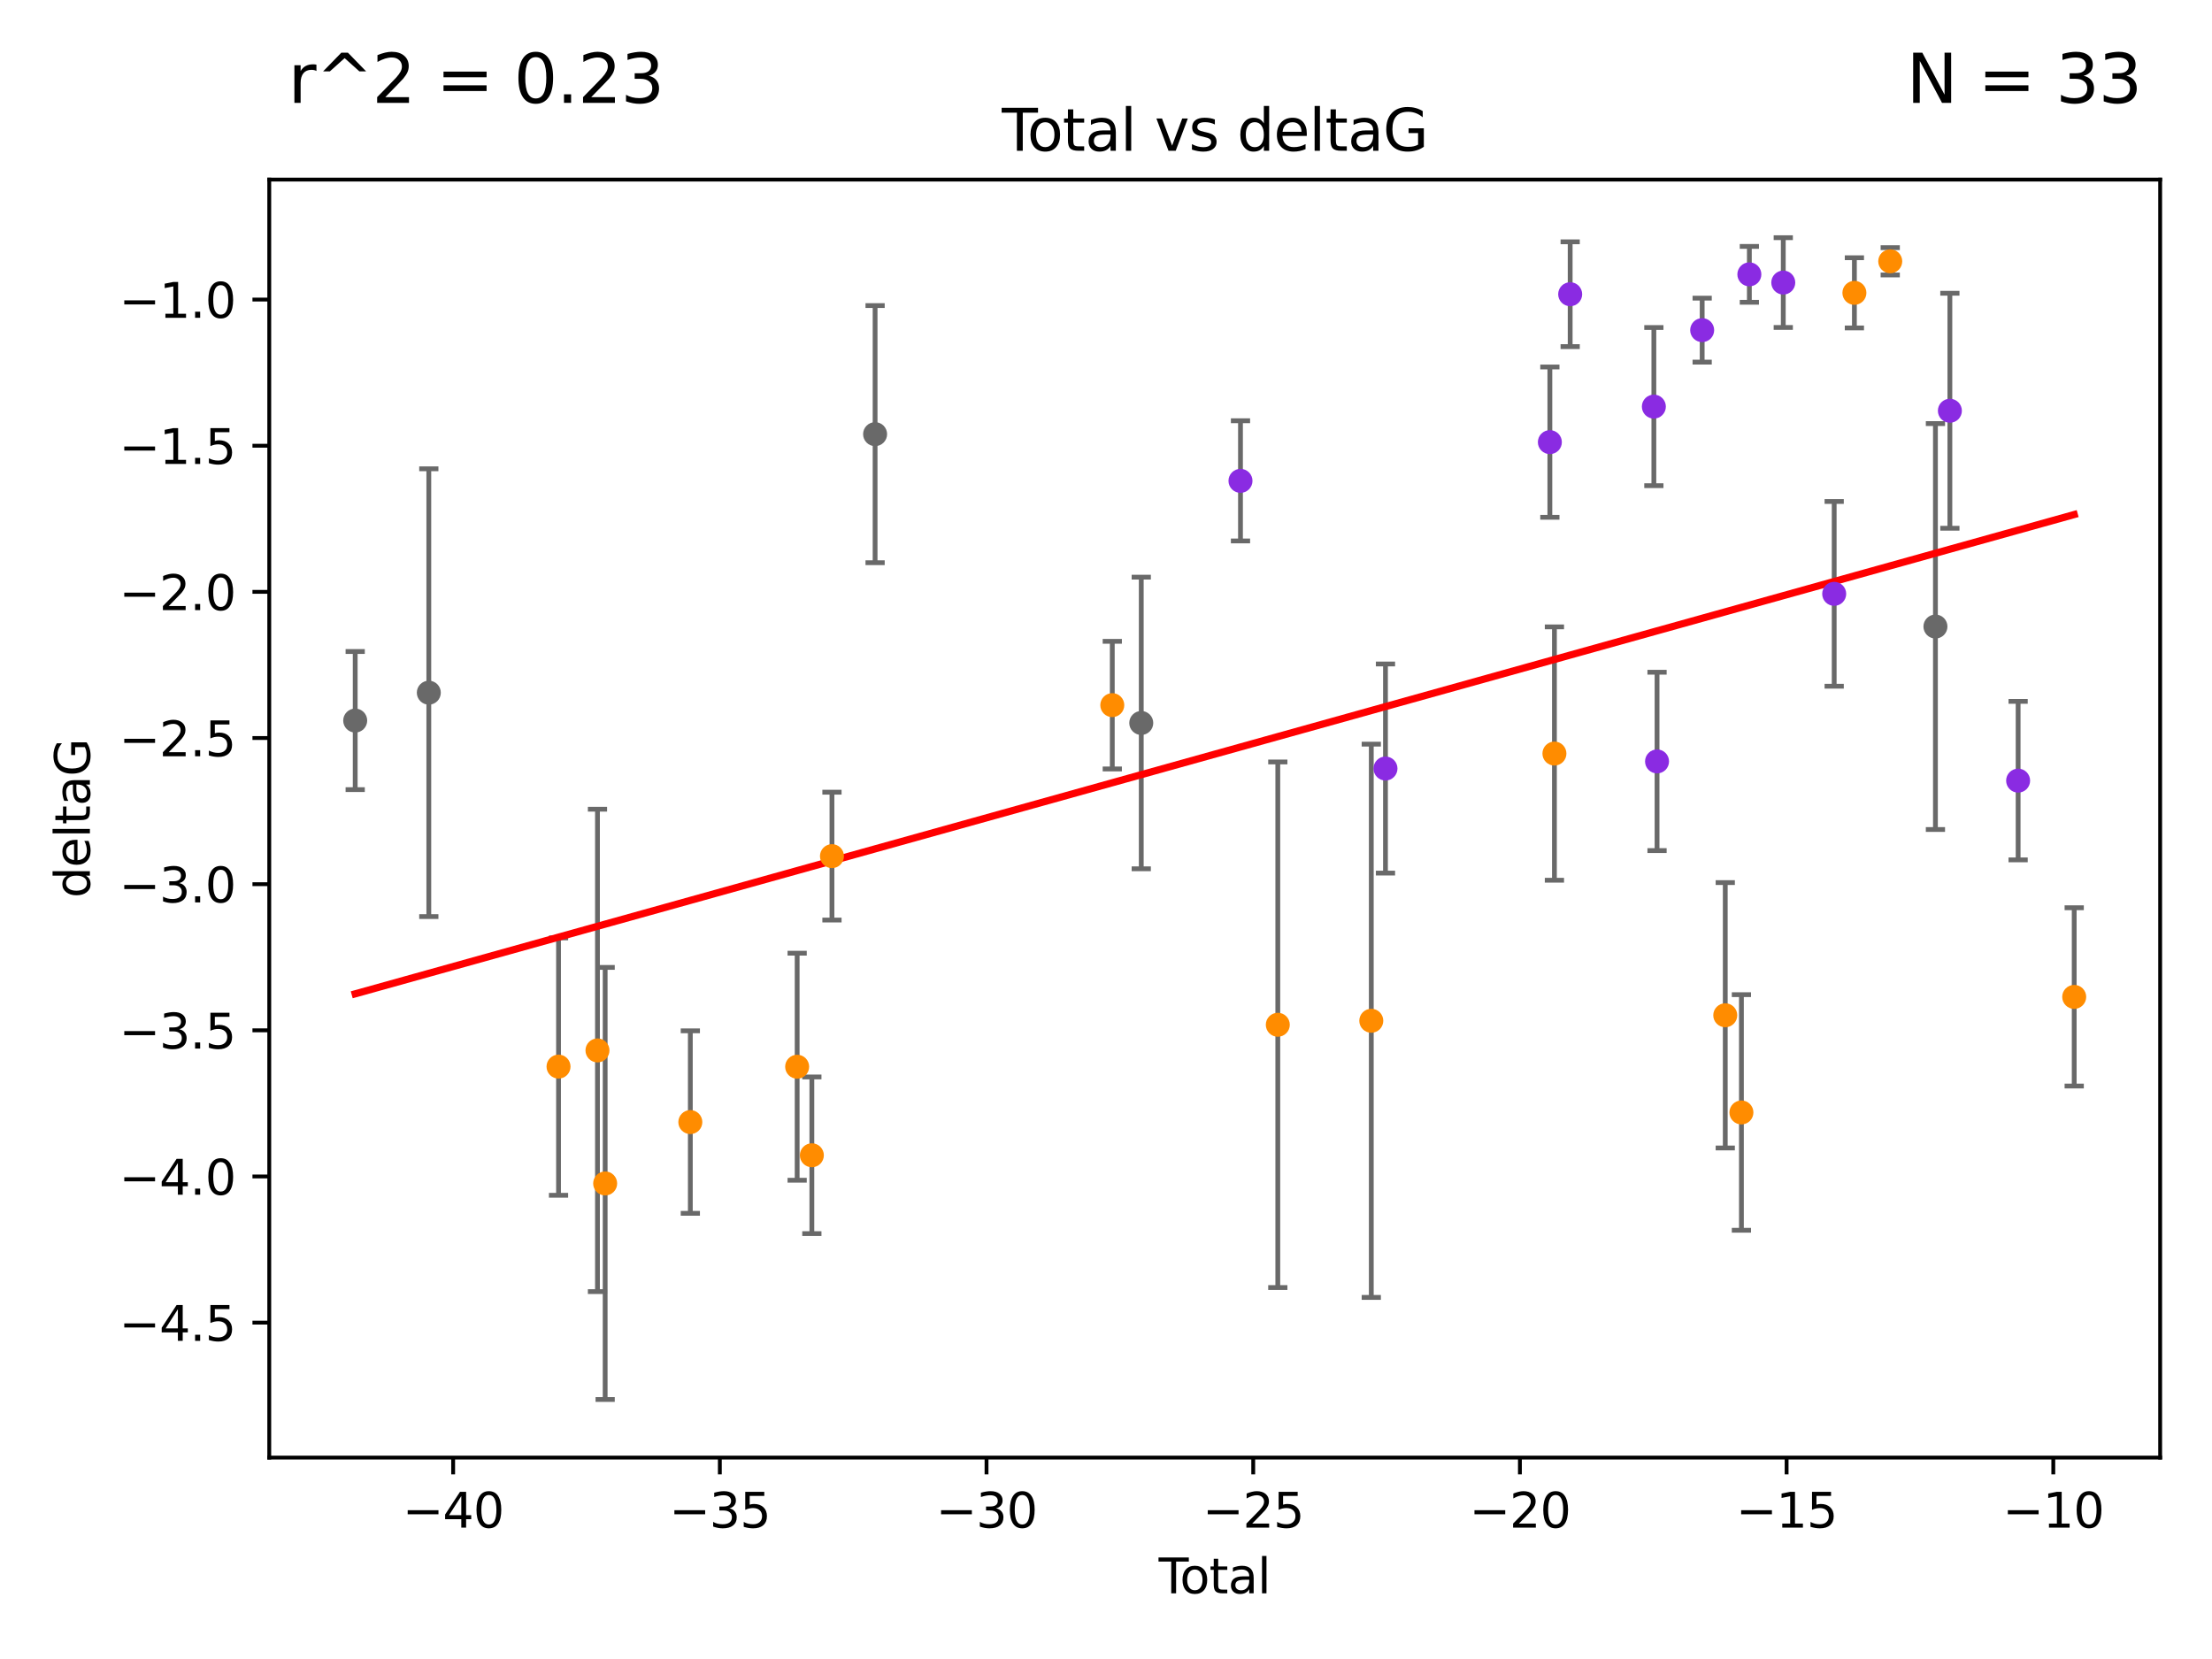 <?xml version="1.0" encoding="utf-8" standalone="no"?>
<!DOCTYPE svg PUBLIC "-//W3C//DTD SVG 1.1//EN"
  "http://www.w3.org/Graphics/SVG/1.1/DTD/svg11.dtd">
<svg xmlns:xlink="http://www.w3.org/1999/xlink" width="460.8pt" height="345.6pt" viewBox="0 0 460.8 345.6" xmlns="http://www.w3.org/2000/svg" version="1.1">
 <defs>
  <style type="text/css">*{stroke-linejoin: round; stroke-linecap: butt}</style>
 </defs>
 <g id="figure_1">
  <g id="patch_1">
   <path d="M 0 345.6 
L 460.8 345.6 
L 460.8 0 
L 0 0 
z
" style="fill: #ffffff"/>
  </g>
  <g id="axes_1">
   <g id="patch_2">
    <path d="M 56.09 303.64 
L 450 303.64 
L 450 37.411 
L 56.09 37.411 
z
" style="fill: #ffffff"/>
   </g>
   <g id="PathCollection_1">
    <defs>
     <path id="mf1fff1da70" d="M 0 1.118 
C 0.297 1.118 0.581 1 0.791 0.791 
C 1 0.581 1.118 0.297 1.118 0 
C 1.118 -0.297 1 -0.581 0.791 -0.791 
C 0.581 -1 0.297 -1.118 0 -1.118 
C -0.297 -1.118 -0.581 -1 -0.791 -0.791 
C -1 -0.581 -1.118 -0.297 -1.118 0 
C -1.118 0.297 -1 0.581 -0.791 0.791 
C -0.581 1 -0.297 1.118 0 1.118 
z
" style="stroke: #696969"/>
    </defs>
    <g clip-path="url(#p0ce99928a6)">
     <use xlink:href="#mf1fff1da70" x="73.995" y="150.107" style="fill: #696969; stroke: #696969"/>
     <use xlink:href="#mf1fff1da70" x="89.33" y="144.297" style="fill: #696969; stroke: #696969"/>
     <use xlink:href="#mf1fff1da70" x="182.299" y="90.441" style="fill: #696969; stroke: #696969"/>
     <use xlink:href="#mf1fff1da70" x="237.745" y="150.608" style="fill: #696969; stroke: #696969"/>
     <use xlink:href="#mf1fff1da70" x="403.187" y="130.52" style="fill: #696969; stroke: #696969"/>
    </g>
   </g>
   <g id="PathCollection_2">
    <defs>
     <path id="md10c515e08" d="M 0 1.118 
C 0.297 1.118 0.581 1 0.791 0.791 
C 1 0.581 1.118 0.297 1.118 0 
C 1.118 -0.297 1 -0.581 0.791 -0.791 
C 0.581 -1 0.297 -1.118 0 -1.118 
C -0.297 -1.118 -0.581 -1 -0.791 -0.791 
C -1 -0.581 -1.118 -0.297 -1.118 0 
C -1.118 0.297 -1 0.581 -0.791 0.791 
C -0.581 1 -0.297 1.118 0 1.118 
z
" style="stroke: #ff8c00"/>
    </defs>
    <g clip-path="url(#p0ce99928a6)">
     <use xlink:href="#md10c515e08" x="116.352" y="222.193" style="fill: #ff8c00; stroke: #ff8c00"/>
     <use xlink:href="#md10c515e08" x="124.465" y="218.821" style="fill: #ff8c00; stroke: #ff8c00"/>
     <use xlink:href="#md10c515e08" x="126.066" y="246.535" style="fill: #ff8c00; stroke: #ff8c00"/>
     <use xlink:href="#md10c515e08" x="143.808" y="233.751" style="fill: #ff8c00; stroke: #ff8c00"/>
     <use xlink:href="#md10c515e08" x="166.062" y="222.216" style="fill: #ff8c00; stroke: #ff8c00"/>
     <use xlink:href="#md10c515e08" x="169.125" y="240.664" style="fill: #ff8c00; stroke: #ff8c00"/>
     <use xlink:href="#md10c515e08" x="173.313" y="178.348" style="fill: #ff8c00; stroke: #ff8c00"/>
     <use xlink:href="#md10c515e08" x="231.71" y="146.893" style="fill: #ff8c00; stroke: #ff8c00"/>
     <use xlink:href="#md10c515e08" x="266.19" y="213.477" style="fill: #ff8c00; stroke: #ff8c00"/>
     <use xlink:href="#md10c515e08" x="285.664" y="212.645" style="fill: #ff8c00; stroke: #ff8c00"/>
     <use xlink:href="#md10c515e08" x="323.815" y="156.979" style="fill: #ff8c00; stroke: #ff8c00"/>
     <use xlink:href="#md10c515e08" x="359.404" y="211.501" style="fill: #ff8c00; stroke: #ff8c00"/>
     <use xlink:href="#md10c515e08" x="362.768" y="231.744" style="fill: #ff8c00; stroke: #ff8c00"/>
     <use xlink:href="#md10c515e08" x="386.306" y="61.006" style="fill: #ff8c00; stroke: #ff8c00"/>
     <use xlink:href="#md10c515e08" x="393.771" y="54.433" style="fill: #ff8c00; stroke: #ff8c00"/>
     <use xlink:href="#md10c515e08" x="432.095" y="207.671" style="fill: #ff8c00; stroke: #ff8c00"/>
    </g>
   </g>
   <g id="PathCollection_3">
    <defs>
     <path id="m5e0a05895a" d="M 0 1.118 
C 0.297 1.118 0.581 1 0.791 0.791 
C 1 0.581 1.118 0.297 1.118 0 
C 1.118 -0.297 1 -0.581 0.791 -0.791 
C 0.581 -1 0.297 -1.118 0 -1.118 
C -0.297 -1.118 -0.581 -1 -0.791 -0.791 
C -1 -0.581 -1.118 -0.297 -1.118 0 
C -1.118 0.297 -1 0.581 -0.791 0.791 
C -0.581 1 -0.297 1.118 0 1.118 
z
" style="stroke: #8a2be2"/>
    </defs>
    <g clip-path="url(#p0ce99928a6)">
     <use xlink:href="#m5e0a05895a" x="258.416" y="100.17" style="fill: #8a2be2; stroke: #8a2be2"/>
     <use xlink:href="#m5e0a05895a" x="288.62" y="160.099" style="fill: #8a2be2; stroke: #8a2be2"/>
     <use xlink:href="#m5e0a05895a" x="322.865" y="92.104" style="fill: #8a2be2; stroke: #8a2be2"/>
     <use xlink:href="#m5e0a05895a" x="327.096" y="61.291" style="fill: #8a2be2; stroke: #8a2be2"/>
     <use xlink:href="#m5e0a05895a" x="344.529" y="84.704" style="fill: #8a2be2; stroke: #8a2be2"/>
     <use xlink:href="#m5e0a05895a" x="345.193" y="158.616" style="fill: #8a2be2; stroke: #8a2be2"/>
     <use xlink:href="#m5e0a05895a" x="354.593" y="68.773" style="fill: #8a2be2; stroke: #8a2be2"/>
     <use xlink:href="#m5e0a05895a" x="364.423" y="57.152" style="fill: #8a2be2; stroke: #8a2be2"/>
     <use xlink:href="#m5e0a05895a" x="371.488" y="58.864" style="fill: #8a2be2; stroke: #8a2be2"/>
     <use xlink:href="#m5e0a05895a" x="382.096" y="123.708" style="fill: #8a2be2; stroke: #8a2be2"/>
     <use xlink:href="#m5e0a05895a" x="406.195" y="85.568" style="fill: #8a2be2; stroke: #8a2be2"/>
     <use xlink:href="#m5e0a05895a" x="420.412" y="162.621" style="fill: #8a2be2; stroke: #8a2be2"/>
    </g>
   </g>
   <g id="matplotlib.axis_1">
    <g id="xtick_1">
     <g id="line2d_1">
      <defs>
       <path id="mbe530fe02e" d="M 0 0 
L 0 3.5 
" style="stroke: #000000; stroke-width: 0.8"/>
      </defs>
      <g>
       <use xlink:href="#mbe530fe02e" x="94.399" y="303.64" style="stroke: #000000; stroke-width: 0.8"/>
      </g>
     </g>
     <g id="text_1">
      <!-- −40 -->
      <g transform="translate(83.846 318.238)scale(0.1 -0.1)">
       <defs>
        <path id="DejaVuSans-2212" d="M 678 2272 
L 4684 2272 
L 4684 1741 
L 678 1741 
L 678 2272 
z
" transform="scale(0.016)"/>
        <path id="DejaVuSans-34" d="M 2419 4116 
L 825 1625 
L 2419 1625 
L 2419 4116 
z
M 2253 4666 
L 3047 4666 
L 3047 1625 
L 3713 1625 
L 3713 1100 
L 3047 1100 
L 3047 0 
L 2419 0 
L 2419 1100 
L 313 1100 
L 313 1709 
L 2253 4666 
z
" transform="scale(0.016)"/>
        <path id="DejaVuSans-30" d="M 2034 4250 
Q 1547 4250 1301 3770 
Q 1056 3291 1056 2328 
Q 1056 1369 1301 889 
Q 1547 409 2034 409 
Q 2525 409 2770 889 
Q 3016 1369 3016 2328 
Q 3016 3291 2770 3770 
Q 2525 4250 2034 4250 
z
M 2034 4750 
Q 2819 4750 3233 4129 
Q 3647 3509 3647 2328 
Q 3647 1150 3233 529 
Q 2819 -91 2034 -91 
Q 1250 -91 836 529 
Q 422 1150 422 2328 
Q 422 3509 836 4129 
Q 1250 4750 2034 4750 
z
" transform="scale(0.016)"/>
       </defs>
       <use xlink:href="#DejaVuSans-2212"/>
       <use xlink:href="#DejaVuSans-34" x="83.789"/>
       <use xlink:href="#DejaVuSans-30" x="147.412"/>
      </g>
     </g>
    </g>
    <g id="xtick_2">
     <g id="line2d_2">
      <g>
       <use xlink:href="#mbe530fe02e" x="149.956" y="303.64" style="stroke: #000000; stroke-width: 0.8"/>
      </g>
     </g>
     <g id="text_2">
      <!-- −35 -->
      <g transform="translate(139.403 318.238)scale(0.1 -0.1)">
       <defs>
        <path id="DejaVuSans-33" d="M 2597 2516 
Q 3050 2419 3304 2112 
Q 3559 1806 3559 1356 
Q 3559 666 3084 287 
Q 2609 -91 1734 -91 
Q 1441 -91 1130 -33 
Q 819 25 488 141 
L 488 750 
Q 750 597 1062 519 
Q 1375 441 1716 441 
Q 2309 441 2620 675 
Q 2931 909 2931 1356 
Q 2931 1769 2642 2001 
Q 2353 2234 1838 2234 
L 1294 2234 
L 1294 2753 
L 1863 2753 
Q 2328 2753 2575 2939 
Q 2822 3125 2822 3475 
Q 2822 3834 2567 4026 
Q 2313 4219 1838 4219 
Q 1578 4219 1281 4162 
Q 984 4106 628 3988 
L 628 4550 
Q 988 4650 1302 4700 
Q 1616 4750 1894 4750 
Q 2613 4750 3031 4423 
Q 3450 4097 3450 3541 
Q 3450 3153 3228 2886 
Q 3006 2619 2597 2516 
z
" transform="scale(0.016)"/>
        <path id="DejaVuSans-35" d="M 691 4666 
L 3169 4666 
L 3169 4134 
L 1269 4134 
L 1269 2991 
Q 1406 3038 1543 3061 
Q 1681 3084 1819 3084 
Q 2600 3084 3056 2656 
Q 3513 2228 3513 1497 
Q 3513 744 3044 326 
Q 2575 -91 1722 -91 
Q 1428 -91 1123 -41 
Q 819 9 494 109 
L 494 744 
Q 775 591 1075 516 
Q 1375 441 1709 441 
Q 2250 441 2565 725 
Q 2881 1009 2881 1497 
Q 2881 1984 2565 2268 
Q 2250 2553 1709 2553 
Q 1456 2553 1204 2497 
Q 953 2441 691 2322 
L 691 4666 
z
" transform="scale(0.016)"/>
       </defs>
       <use xlink:href="#DejaVuSans-2212"/>
       <use xlink:href="#DejaVuSans-33" x="83.789"/>
       <use xlink:href="#DejaVuSans-35" x="147.412"/>
      </g>
     </g>
    </g>
    <g id="xtick_3">
     <g id="line2d_3">
      <g>
       <use xlink:href="#mbe530fe02e" x="205.512" y="303.64" style="stroke: #000000; stroke-width: 0.8"/>
      </g>
     </g>
     <g id="text_3">
      <!-- −30 -->
      <g transform="translate(194.96 318.238)scale(0.1 -0.1)">
       <use xlink:href="#DejaVuSans-2212"/>
       <use xlink:href="#DejaVuSans-33" x="83.789"/>
       <use xlink:href="#DejaVuSans-30" x="147.412"/>
      </g>
     </g>
    </g>
    <g id="xtick_4">
     <g id="line2d_4">
      <g>
       <use xlink:href="#mbe530fe02e" x="261.069" y="303.64" style="stroke: #000000; stroke-width: 0.8"/>
      </g>
     </g>
     <g id="text_4">
      <!-- −25 -->
      <g transform="translate(250.517 318.238)scale(0.1 -0.1)">
       <defs>
        <path id="DejaVuSans-32" d="M 1228 531 
L 3431 531 
L 3431 0 
L 469 0 
L 469 531 
Q 828 903 1448 1529 
Q 2069 2156 2228 2338 
Q 2531 2678 2651 2914 
Q 2772 3150 2772 3378 
Q 2772 3750 2511 3984 
Q 2250 4219 1831 4219 
Q 1534 4219 1204 4116 
Q 875 4013 500 3803 
L 500 4441 
Q 881 4594 1212 4672 
Q 1544 4750 1819 4750 
Q 2544 4750 2975 4387 
Q 3406 4025 3406 3419 
Q 3406 3131 3298 2873 
Q 3191 2616 2906 2266 
Q 2828 2175 2409 1742 
Q 1991 1309 1228 531 
z
" transform="scale(0.016)"/>
       </defs>
       <use xlink:href="#DejaVuSans-2212"/>
       <use xlink:href="#DejaVuSans-32" x="83.789"/>
       <use xlink:href="#DejaVuSans-35" x="147.412"/>
      </g>
     </g>
    </g>
    <g id="xtick_5">
     <g id="line2d_5">
      <g>
       <use xlink:href="#mbe530fe02e" x="316.626" y="303.64" style="stroke: #000000; stroke-width: 0.8"/>
      </g>
     </g>
     <g id="text_5">
      <!-- −20 -->
      <g transform="translate(306.074 318.238)scale(0.1 -0.1)">
       <use xlink:href="#DejaVuSans-2212"/>
       <use xlink:href="#DejaVuSans-32" x="83.789"/>
       <use xlink:href="#DejaVuSans-30" x="147.412"/>
      </g>
     </g>
    </g>
    <g id="xtick_6">
     <g id="line2d_6">
      <g>
       <use xlink:href="#mbe530fe02e" x="372.183" y="303.64" style="stroke: #000000; stroke-width: 0.8"/>
      </g>
     </g>
     <g id="text_6">
      <!-- −15 -->
      <g transform="translate(361.63 318.238)scale(0.1 -0.1)">
       <defs>
        <path id="DejaVuSans-31" d="M 794 531 
L 1825 531 
L 1825 4091 
L 703 3866 
L 703 4441 
L 1819 4666 
L 2450 4666 
L 2450 531 
L 3481 531 
L 3481 0 
L 794 0 
L 794 531 
z
" transform="scale(0.016)"/>
       </defs>
       <use xlink:href="#DejaVuSans-2212"/>
       <use xlink:href="#DejaVuSans-31" x="83.789"/>
       <use xlink:href="#DejaVuSans-35" x="147.412"/>
      </g>
     </g>
    </g>
    <g id="xtick_7">
     <g id="line2d_7">
      <g>
       <use xlink:href="#mbe530fe02e" x="427.74" y="303.64" style="stroke: #000000; stroke-width: 0.8"/>
      </g>
     </g>
     <g id="text_7">
      <!-- −10 -->
      <g transform="translate(417.187 318.238)scale(0.1 -0.1)">
       <use xlink:href="#DejaVuSans-2212"/>
       <use xlink:href="#DejaVuSans-31" x="83.789"/>
       <use xlink:href="#DejaVuSans-30" x="147.412"/>
      </g>
     </g>
    </g>
    <g id="text_8">
     <!-- Total -->
     <g transform="translate(241.368 331.917)scale(0.1 -0.1)">
      <defs>
       <path id="DejaVuSans-54" d="M -19 4666 
L 3928 4666 
L 3928 4134 
L 2272 4134 
L 2272 0 
L 1638 0 
L 1638 4134 
L -19 4134 
L -19 4666 
z
" transform="scale(0.016)"/>
       <path id="DejaVuSans-6f" d="M 1959 3097 
Q 1497 3097 1228 2736 
Q 959 2375 959 1747 
Q 959 1119 1226 758 
Q 1494 397 1959 397 
Q 2419 397 2687 759 
Q 2956 1122 2956 1747 
Q 2956 2369 2687 2733 
Q 2419 3097 1959 3097 
z
M 1959 3584 
Q 2709 3584 3137 3096 
Q 3566 2609 3566 1747 
Q 3566 888 3137 398 
Q 2709 -91 1959 -91 
Q 1206 -91 779 398 
Q 353 888 353 1747 
Q 353 2609 779 3096 
Q 1206 3584 1959 3584 
z
" transform="scale(0.016)"/>
       <path id="DejaVuSans-74" d="M 1172 4494 
L 1172 3500 
L 2356 3500 
L 2356 3053 
L 1172 3053 
L 1172 1153 
Q 1172 725 1289 603 
Q 1406 481 1766 481 
L 2356 481 
L 2356 0 
L 1766 0 
Q 1100 0 847 248 
Q 594 497 594 1153 
L 594 3053 
L 172 3053 
L 172 3500 
L 594 3500 
L 594 4494 
L 1172 4494 
z
" transform="scale(0.016)"/>
       <path id="DejaVuSans-61" d="M 2194 1759 
Q 1497 1759 1228 1600 
Q 959 1441 959 1056 
Q 959 750 1161 570 
Q 1363 391 1709 391 
Q 2188 391 2477 730 
Q 2766 1069 2766 1631 
L 2766 1759 
L 2194 1759 
z
M 3341 1997 
L 3341 0 
L 2766 0 
L 2766 531 
Q 2569 213 2275 61 
Q 1981 -91 1556 -91 
Q 1019 -91 701 211 
Q 384 513 384 1019 
Q 384 1609 779 1909 
Q 1175 2209 1959 2209 
L 2766 2209 
L 2766 2266 
Q 2766 2663 2505 2880 
Q 2244 3097 1772 3097 
Q 1472 3097 1187 3025 
Q 903 2953 641 2809 
L 641 3341 
Q 956 3463 1253 3523 
Q 1550 3584 1831 3584 
Q 2591 3584 2966 3190 
Q 3341 2797 3341 1997 
z
" transform="scale(0.016)"/>
       <path id="DejaVuSans-6c" d="M 603 4863 
L 1178 4863 
L 1178 0 
L 603 0 
L 603 4863 
z
" transform="scale(0.016)"/>
      </defs>
      <use xlink:href="#DejaVuSans-54"/>
      <use xlink:href="#DejaVuSans-6f" x="44.084"/>
      <use xlink:href="#DejaVuSans-74" x="105.266"/>
      <use xlink:href="#DejaVuSans-61" x="144.475"/>
      <use xlink:href="#DejaVuSans-6c" x="205.754"/>
     </g>
    </g>
   </g>
   <g id="matplotlib.axis_2">
    <g id="ytick_1">
     <g id="line2d_8">
      <defs>
       <path id="ma568ca1e19" d="M 0 0 
L -3.5 0 
" style="stroke: #000000; stroke-width: 0.8"/>
      </defs>
      <g>
       <use xlink:href="#ma568ca1e19" x="56.09" y="275.525" style="stroke: #000000; stroke-width: 0.8"/>
      </g>
     </g>
     <g id="text_9">
      <!-- −4.5 -->
      <g transform="translate(24.807 279.324)scale(0.1 -0.1)">
       <defs>
        <path id="DejaVuSans-2e" d="M 684 794 
L 1344 794 
L 1344 0 
L 684 0 
L 684 794 
z
" transform="scale(0.016)"/>
       </defs>
       <use xlink:href="#DejaVuSans-2212"/>
       <use xlink:href="#DejaVuSans-34" x="83.789"/>
       <use xlink:href="#DejaVuSans-2e" x="147.412"/>
       <use xlink:href="#DejaVuSans-35" x="179.199"/>
      </g>
     </g>
    </g>
    <g id="ytick_2">
     <g id="line2d_9">
      <g>
       <use xlink:href="#ma568ca1e19" x="56.09" y="245.079" style="stroke: #000000; stroke-width: 0.8"/>
      </g>
     </g>
     <g id="text_10">
      <!-- −4.0 -->
      <g transform="translate(24.807 248.879)scale(0.1 -0.1)">
       <use xlink:href="#DejaVuSans-2212"/>
       <use xlink:href="#DejaVuSans-34" x="83.789"/>
       <use xlink:href="#DejaVuSans-2e" x="147.412"/>
       <use xlink:href="#DejaVuSans-30" x="179.199"/>
      </g>
     </g>
    </g>
    <g id="ytick_3">
     <g id="line2d_10">
      <g>
       <use xlink:href="#ma568ca1e19" x="56.09" y="214.634" style="stroke: #000000; stroke-width: 0.8"/>
      </g>
     </g>
     <g id="text_11">
      <!-- −3.5 -->
      <g transform="translate(24.807 218.433)scale(0.1 -0.1)">
       <use xlink:href="#DejaVuSans-2212"/>
       <use xlink:href="#DejaVuSans-33" x="83.789"/>
       <use xlink:href="#DejaVuSans-2e" x="147.412"/>
       <use xlink:href="#DejaVuSans-35" x="179.199"/>
      </g>
     </g>
    </g>
    <g id="ytick_4">
     <g id="line2d_11">
      <g>
       <use xlink:href="#ma568ca1e19" x="56.09" y="184.188" style="stroke: #000000; stroke-width: 0.8"/>
      </g>
     </g>
     <g id="text_12">
      <!-- −3.0 -->
      <g transform="translate(24.807 187.987)scale(0.1 -0.1)">
       <use xlink:href="#DejaVuSans-2212"/>
       <use xlink:href="#DejaVuSans-33" x="83.789"/>
       <use xlink:href="#DejaVuSans-2e" x="147.412"/>
       <use xlink:href="#DejaVuSans-30" x="179.199"/>
      </g>
     </g>
    </g>
    <g id="ytick_5">
     <g id="line2d_12">
      <g>
       <use xlink:href="#ma568ca1e19" x="56.09" y="153.742" style="stroke: #000000; stroke-width: 0.8"/>
      </g>
     </g>
     <g id="text_13">
      <!-- −2.5 -->
      <g transform="translate(24.807 157.541)scale(0.1 -0.1)">
       <use xlink:href="#DejaVuSans-2212"/>
       <use xlink:href="#DejaVuSans-32" x="83.789"/>
       <use xlink:href="#DejaVuSans-2e" x="147.412"/>
       <use xlink:href="#DejaVuSans-35" x="179.199"/>
      </g>
     </g>
    </g>
    <g id="ytick_6">
     <g id="line2d_13">
      <g>
       <use xlink:href="#ma568ca1e19" x="56.09" y="123.296" style="stroke: #000000; stroke-width: 0.8"/>
      </g>
     </g>
     <g id="text_14">
      <!-- −2.0 -->
      <g transform="translate(24.807 127.096)scale(0.1 -0.1)">
       <use xlink:href="#DejaVuSans-2212"/>
       <use xlink:href="#DejaVuSans-32" x="83.789"/>
       <use xlink:href="#DejaVuSans-2e" x="147.412"/>
       <use xlink:href="#DejaVuSans-30" x="179.199"/>
      </g>
     </g>
    </g>
    <g id="ytick_7">
     <g id="line2d_14">
      <g>
       <use xlink:href="#ma568ca1e19" x="56.09" y="92.851" style="stroke: #000000; stroke-width: 0.8"/>
      </g>
     </g>
     <g id="text_15">
      <!-- −1.5 -->
      <g transform="translate(24.807 96.65)scale(0.1 -0.1)">
       <use xlink:href="#DejaVuSans-2212"/>
       <use xlink:href="#DejaVuSans-31" x="83.789"/>
       <use xlink:href="#DejaVuSans-2e" x="147.412"/>
       <use xlink:href="#DejaVuSans-35" x="179.199"/>
      </g>
     </g>
    </g>
    <g id="ytick_8">
     <g id="line2d_15">
      <g>
       <use xlink:href="#ma568ca1e19" x="56.09" y="62.405" style="stroke: #000000; stroke-width: 0.8"/>
      </g>
     </g>
     <g id="text_16">
      <!-- −1.0 -->
      <g transform="translate(24.807 66.204)scale(0.1 -0.1)">
       <use xlink:href="#DejaVuSans-2212"/>
       <use xlink:href="#DejaVuSans-31" x="83.789"/>
       <use xlink:href="#DejaVuSans-2e" x="147.412"/>
       <use xlink:href="#DejaVuSans-30" x="179.199"/>
      </g>
     </g>
    </g>
    <g id="text_17">
     <!-- deltaG -->
     <g transform="translate(18.727 187.064)rotate(-90)scale(0.1 -0.1)">
      <defs>
       <path id="DejaVuSans-64" d="M 2906 2969 
L 2906 4863 
L 3481 4863 
L 3481 0 
L 2906 0 
L 2906 525 
Q 2725 213 2448 61 
Q 2172 -91 1784 -91 
Q 1150 -91 751 415 
Q 353 922 353 1747 
Q 353 2572 751 3078 
Q 1150 3584 1784 3584 
Q 2172 3584 2448 3432 
Q 2725 3281 2906 2969 
z
M 947 1747 
Q 947 1113 1208 752 
Q 1469 391 1925 391 
Q 2381 391 2643 752 
Q 2906 1113 2906 1747 
Q 2906 2381 2643 2742 
Q 2381 3103 1925 3103 
Q 1469 3103 1208 2742 
Q 947 2381 947 1747 
z
" transform="scale(0.016)"/>
       <path id="DejaVuSans-65" d="M 3597 1894 
L 3597 1613 
L 953 1613 
Q 991 1019 1311 708 
Q 1631 397 2203 397 
Q 2534 397 2845 478 
Q 3156 559 3463 722 
L 3463 178 
Q 3153 47 2828 -22 
Q 2503 -91 2169 -91 
Q 1331 -91 842 396 
Q 353 884 353 1716 
Q 353 2575 817 3079 
Q 1281 3584 2069 3584 
Q 2775 3584 3186 3129 
Q 3597 2675 3597 1894 
z
M 3022 2063 
Q 3016 2534 2758 2815 
Q 2500 3097 2075 3097 
Q 1594 3097 1305 2825 
Q 1016 2553 972 2059 
L 3022 2063 
z
" transform="scale(0.016)"/>
       <path id="DejaVuSans-47" d="M 3809 666 
L 3809 1919 
L 2778 1919 
L 2778 2438 
L 4434 2438 
L 4434 434 
Q 4069 175 3628 42 
Q 3188 -91 2688 -91 
Q 1594 -91 976 548 
Q 359 1188 359 2328 
Q 359 3472 976 4111 
Q 1594 4750 2688 4750 
Q 3144 4750 3555 4637 
Q 3966 4525 4313 4306 
L 4313 3634 
Q 3963 3931 3569 4081 
Q 3175 4231 2741 4231 
Q 1884 4231 1454 3753 
Q 1025 3275 1025 2328 
Q 1025 1384 1454 906 
Q 1884 428 2741 428 
Q 3075 428 3337 486 
Q 3600 544 3809 666 
z
" transform="scale(0.016)"/>
      </defs>
      <use xlink:href="#DejaVuSans-64"/>
      <use xlink:href="#DejaVuSans-65" x="63.477"/>
      <use xlink:href="#DejaVuSans-6c" x="125"/>
      <use xlink:href="#DejaVuSans-74" x="152.783"/>
      <use xlink:href="#DejaVuSans-61" x="191.992"/>
      <use xlink:href="#DejaVuSans-47" x="253.271"/>
     </g>
    </g>
   </g>
   <g id="LineCollection_1">
    <path d="M 73.995 164.491 
L 73.995 135.722 
" clip-path="url(#p0ce99928a6)" style="fill: none; stroke: #696969"/>
    <path d="M 89.33 190.935 
L 89.33 97.658 
" clip-path="url(#p0ce99928a6)" style="fill: none; stroke: #696969"/>
    <path d="M 182.299 117.223 
L 182.299 63.658 
" clip-path="url(#p0ce99928a6)" style="fill: none; stroke: #696969"/>
    <path d="M 237.745 180.981 
L 237.745 120.235 
" clip-path="url(#p0ce99928a6)" style="fill: none; stroke: #696969"/>
    <path d="M 403.187 172.803 
L 403.187 88.238 
" clip-path="url(#p0ce99928a6)" style="fill: none; stroke: #696969"/>
   </g>
   <g id="line2d_16">
    <defs>
     <path id="m88d7392cbf" d="M 2 0 
L -2 -0 
" style="stroke: #696969"/>
    </defs>
    <g clip-path="url(#p0ce99928a6)">
     <use xlink:href="#m88d7392cbf" x="73.995" y="164.491" style="fill: #696969; stroke: #696969"/>
     <use xlink:href="#m88d7392cbf" x="89.33" y="190.935" style="fill: #696969; stroke: #696969"/>
     <use xlink:href="#m88d7392cbf" x="182.299" y="117.223" style="fill: #696969; stroke: #696969"/>
     <use xlink:href="#m88d7392cbf" x="237.745" y="180.981" style="fill: #696969; stroke: #696969"/>
     <use xlink:href="#m88d7392cbf" x="403.187" y="172.803" style="fill: #696969; stroke: #696969"/>
    </g>
   </g>
   <g id="line2d_17">
    <g clip-path="url(#p0ce99928a6)">
     <use xlink:href="#m88d7392cbf" x="73.995" y="135.722" style="fill: #696969; stroke: #696969"/>
     <use xlink:href="#m88d7392cbf" x="89.33" y="97.658" style="fill: #696969; stroke: #696969"/>
     <use xlink:href="#m88d7392cbf" x="182.299" y="63.658" style="fill: #696969; stroke: #696969"/>
     <use xlink:href="#m88d7392cbf" x="237.745" y="120.235" style="fill: #696969; stroke: #696969"/>
     <use xlink:href="#m88d7392cbf" x="403.187" y="88.238" style="fill: #696969; stroke: #696969"/>
    </g>
   </g>
   <g id="LineCollection_2">
    <path d="M 116.352 249.001 
L 116.352 195.385 
" clip-path="url(#p0ce99928a6)" style="fill: none; stroke: #696969"/>
    <path d="M 124.465 269.066 
L 124.465 168.576 
" clip-path="url(#p0ce99928a6)" style="fill: none; stroke: #696969"/>
    <path d="M 126.066 291.539 
L 126.066 201.532 
" clip-path="url(#p0ce99928a6)" style="fill: none; stroke: #696969"/>
    <path d="M 143.808 252.762 
L 143.808 214.739 
" clip-path="url(#p0ce99928a6)" style="fill: none; stroke: #696969"/>
    <path d="M 166.062 245.862 
L 166.062 198.569 
" clip-path="url(#p0ce99928a6)" style="fill: none; stroke: #696969"/>
    <path d="M 169.125 256.983 
L 169.125 224.345 
" clip-path="url(#p0ce99928a6)" style="fill: none; stroke: #696969"/>
    <path d="M 173.313 191.666 
L 173.313 165.03 
" clip-path="url(#p0ce99928a6)" style="fill: none; stroke: #696969"/>
    <path d="M 231.71 160.187 
L 231.71 133.6 
" clip-path="url(#p0ce99928a6)" style="fill: none; stroke: #696969"/>
    <path d="M 266.19 268.224 
L 266.19 158.731 
" clip-path="url(#p0ce99928a6)" style="fill: none; stroke: #696969"/>
    <path d="M 285.664 270.273 
L 285.664 155.018 
" clip-path="url(#p0ce99928a6)" style="fill: none; stroke: #696969"/>
    <path d="M 323.815 183.369 
L 323.815 130.59 
" clip-path="url(#p0ce99928a6)" style="fill: none; stroke: #696969"/>
    <path d="M 359.404 239.146 
L 359.404 183.856 
" clip-path="url(#p0ce99928a6)" style="fill: none; stroke: #696969"/>
    <path d="M 362.768 256.283 
L 362.768 207.204 
" clip-path="url(#p0ce99928a6)" style="fill: none; stroke: #696969"/>
    <path d="M 386.306 68.317 
L 386.306 53.695 
" clip-path="url(#p0ce99928a6)" style="fill: none; stroke: #696969"/>
    <path d="M 393.771 57.277 
L 393.771 51.589 
" clip-path="url(#p0ce99928a6)" style="fill: none; stroke: #696969"/>
    <path d="M 432.095 226.241 
L 432.095 189.101 
" clip-path="url(#p0ce99928a6)" style="fill: none; stroke: #696969"/>
   </g>
   <g id="line2d_18">
    <g clip-path="url(#p0ce99928a6)">
     <use xlink:href="#m88d7392cbf" x="116.352" y="249.001" style="fill: #696969; stroke: #696969"/>
     <use xlink:href="#m88d7392cbf" x="124.465" y="269.066" style="fill: #696969; stroke: #696969"/>
     <use xlink:href="#m88d7392cbf" x="126.066" y="291.539" style="fill: #696969; stroke: #696969"/>
     <use xlink:href="#m88d7392cbf" x="143.808" y="252.762" style="fill: #696969; stroke: #696969"/>
     <use xlink:href="#m88d7392cbf" x="166.062" y="245.862" style="fill: #696969; stroke: #696969"/>
     <use xlink:href="#m88d7392cbf" x="169.125" y="256.983" style="fill: #696969; stroke: #696969"/>
     <use xlink:href="#m88d7392cbf" x="173.313" y="191.666" style="fill: #696969; stroke: #696969"/>
     <use xlink:href="#m88d7392cbf" x="231.71" y="160.187" style="fill: #696969; stroke: #696969"/>
     <use xlink:href="#m88d7392cbf" x="266.19" y="268.224" style="fill: #696969; stroke: #696969"/>
     <use xlink:href="#m88d7392cbf" x="285.664" y="270.273" style="fill: #696969; stroke: #696969"/>
     <use xlink:href="#m88d7392cbf" x="323.815" y="183.369" style="fill: #696969; stroke: #696969"/>
     <use xlink:href="#m88d7392cbf" x="359.404" y="239.146" style="fill: #696969; stroke: #696969"/>
     <use xlink:href="#m88d7392cbf" x="362.768" y="256.283" style="fill: #696969; stroke: #696969"/>
     <use xlink:href="#m88d7392cbf" x="386.306" y="68.317" style="fill: #696969; stroke: #696969"/>
     <use xlink:href="#m88d7392cbf" x="393.771" y="57.277" style="fill: #696969; stroke: #696969"/>
     <use xlink:href="#m88d7392cbf" x="432.095" y="226.241" style="fill: #696969; stroke: #696969"/>
    </g>
   </g>
   <g id="line2d_19">
    <g clip-path="url(#p0ce99928a6)">
     <use xlink:href="#m88d7392cbf" x="116.352" y="195.385" style="fill: #696969; stroke: #696969"/>
     <use xlink:href="#m88d7392cbf" x="124.465" y="168.576" style="fill: #696969; stroke: #696969"/>
     <use xlink:href="#m88d7392cbf" x="126.066" y="201.532" style="fill: #696969; stroke: #696969"/>
     <use xlink:href="#m88d7392cbf" x="143.808" y="214.739" style="fill: #696969; stroke: #696969"/>
     <use xlink:href="#m88d7392cbf" x="166.062" y="198.569" style="fill: #696969; stroke: #696969"/>
     <use xlink:href="#m88d7392cbf" x="169.125" y="224.345" style="fill: #696969; stroke: #696969"/>
     <use xlink:href="#m88d7392cbf" x="173.313" y="165.03" style="fill: #696969; stroke: #696969"/>
     <use xlink:href="#m88d7392cbf" x="231.71" y="133.6" style="fill: #696969; stroke: #696969"/>
     <use xlink:href="#m88d7392cbf" x="266.19" y="158.731" style="fill: #696969; stroke: #696969"/>
     <use xlink:href="#m88d7392cbf" x="285.664" y="155.018" style="fill: #696969; stroke: #696969"/>
     <use xlink:href="#m88d7392cbf" x="323.815" y="130.59" style="fill: #696969; stroke: #696969"/>
     <use xlink:href="#m88d7392cbf" x="359.404" y="183.856" style="fill: #696969; stroke: #696969"/>
     <use xlink:href="#m88d7392cbf" x="362.768" y="207.204" style="fill: #696969; stroke: #696969"/>
     <use xlink:href="#m88d7392cbf" x="386.306" y="53.695" style="fill: #696969; stroke: #696969"/>
     <use xlink:href="#m88d7392cbf" x="393.771" y="51.589" style="fill: #696969; stroke: #696969"/>
     <use xlink:href="#m88d7392cbf" x="432.095" y="189.101" style="fill: #696969; stroke: #696969"/>
    </g>
   </g>
   <g id="LineCollection_3">
    <path d="M 258.416 112.691 
L 258.416 87.649 
" clip-path="url(#p0ce99928a6)" style="fill: none; stroke: #696969"/>
    <path d="M 288.62 181.88 
L 288.62 138.319 
" clip-path="url(#p0ce99928a6)" style="fill: none; stroke: #696969"/>
    <path d="M 322.865 107.759 
L 322.865 76.449 
" clip-path="url(#p0ce99928a6)" style="fill: none; stroke: #696969"/>
    <path d="M 327.096 72.205 
L 327.096 50.378 
" clip-path="url(#p0ce99928a6)" style="fill: none; stroke: #696969"/>
    <path d="M 344.529 101.177 
L 344.529 68.23 
" clip-path="url(#p0ce99928a6)" style="fill: none; stroke: #696969"/>
    <path d="M 345.193 177.194 
L 345.193 140.037 
" clip-path="url(#p0ce99928a6)" style="fill: none; stroke: #696969"/>
    <path d="M 354.593 75.435 
L 354.593 62.111 
" clip-path="url(#p0ce99928a6)" style="fill: none; stroke: #696969"/>
    <path d="M 364.423 62.973 
L 364.423 51.331 
" clip-path="url(#p0ce99928a6)" style="fill: none; stroke: #696969"/>
    <path d="M 371.488 68.215 
L 371.488 49.513 
" clip-path="url(#p0ce99928a6)" style="fill: none; stroke: #696969"/>
    <path d="M 382.096 142.95 
L 382.096 104.466 
" clip-path="url(#p0ce99928a6)" style="fill: none; stroke: #696969"/>
    <path d="M 406.195 110.049 
L 406.195 61.087 
" clip-path="url(#p0ce99928a6)" style="fill: none; stroke: #696969"/>
    <path d="M 420.412 179.132 
L 420.412 146.109 
" clip-path="url(#p0ce99928a6)" style="fill: none; stroke: #696969"/>
   </g>
   <g id="line2d_20">
    <g clip-path="url(#p0ce99928a6)">
     <use xlink:href="#m88d7392cbf" x="258.416" y="112.691" style="fill: #696969; stroke: #696969"/>
     <use xlink:href="#m88d7392cbf" x="288.62" y="181.88" style="fill: #696969; stroke: #696969"/>
     <use xlink:href="#m88d7392cbf" x="322.865" y="107.759" style="fill: #696969; stroke: #696969"/>
     <use xlink:href="#m88d7392cbf" x="327.096" y="72.205" style="fill: #696969; stroke: #696969"/>
     <use xlink:href="#m88d7392cbf" x="344.529" y="101.177" style="fill: #696969; stroke: #696969"/>
     <use xlink:href="#m88d7392cbf" x="345.193" y="177.194" style="fill: #696969; stroke: #696969"/>
     <use xlink:href="#m88d7392cbf" x="354.593" y="75.435" style="fill: #696969; stroke: #696969"/>
     <use xlink:href="#m88d7392cbf" x="364.423" y="62.973" style="fill: #696969; stroke: #696969"/>
     <use xlink:href="#m88d7392cbf" x="371.488" y="68.215" style="fill: #696969; stroke: #696969"/>
     <use xlink:href="#m88d7392cbf" x="382.096" y="142.95" style="fill: #696969; stroke: #696969"/>
     <use xlink:href="#m88d7392cbf" x="406.195" y="110.049" style="fill: #696969; stroke: #696969"/>
     <use xlink:href="#m88d7392cbf" x="420.412" y="179.132" style="fill: #696969; stroke: #696969"/>
    </g>
   </g>
   <g id="line2d_21">
    <g clip-path="url(#p0ce99928a6)">
     <use xlink:href="#m88d7392cbf" x="258.416" y="87.649" style="fill: #696969; stroke: #696969"/>
     <use xlink:href="#m88d7392cbf" x="288.62" y="138.319" style="fill: #696969; stroke: #696969"/>
     <use xlink:href="#m88d7392cbf" x="322.865" y="76.449" style="fill: #696969; stroke: #696969"/>
     <use xlink:href="#m88d7392cbf" x="327.096" y="50.378" style="fill: #696969; stroke: #696969"/>
     <use xlink:href="#m88d7392cbf" x="344.529" y="68.23" style="fill: #696969; stroke: #696969"/>
     <use xlink:href="#m88d7392cbf" x="345.193" y="140.037" style="fill: #696969; stroke: #696969"/>
     <use xlink:href="#m88d7392cbf" x="354.593" y="62.111" style="fill: #696969; stroke: #696969"/>
     <use xlink:href="#m88d7392cbf" x="364.423" y="51.331" style="fill: #696969; stroke: #696969"/>
     <use xlink:href="#m88d7392cbf" x="371.488" y="49.513" style="fill: #696969; stroke: #696969"/>
     <use xlink:href="#m88d7392cbf" x="382.096" y="104.466" style="fill: #696969; stroke: #696969"/>
     <use xlink:href="#m88d7392cbf" x="406.195" y="61.087" style="fill: #696969; stroke: #696969"/>
     <use xlink:href="#m88d7392cbf" x="420.412" y="146.109" style="fill: #696969; stroke: #696969"/>
    </g>
   </g>
   <g id="line2d_22">
    <path d="M 73.995 207.034 
L 89.33 202.759 
L 116.352 195.225 
L 124.465 192.962 
L 126.066 192.516 
L 143.808 187.569 
L 166.062 181.364 
L 169.125 180.51 
L 173.313 179.343 
L 182.299 176.837 
L 231.71 163.061 
L 237.745 161.378 
L 258.416 155.614 
L 266.19 153.447 
L 285.664 148.017 
L 288.62 147.193 
L 322.865 137.645 
L 323.815 137.38 
L 327.096 136.465 
L 344.529 131.604 
L 345.193 131.419 
L 354.593 128.798 
L 359.404 127.457 
L 362.768 126.519 
L 364.423 126.058 
L 371.488 124.088 
L 382.096 121.13 
L 386.306 119.956 
L 393.771 117.875 
L 403.187 115.25 
L 406.195 114.411 
L 420.412 110.447 
L 432.095 107.189 
" clip-path="url(#p0ce99928a6)" style="fill: none; stroke: #ff0000; stroke-width: 1.5; stroke-linecap: square"/>
   </g>
   <g id="line2d_23">
    <defs>
     <path id="m638d89153e" d="M 0 2 
C 0.53 2 1.039 1.789 1.414 1.414 
C 1.789 1.039 2 0.53 2 0 
C 2 -0.53 1.789 -1.039 1.414 -1.414 
C 1.039 -1.789 0.53 -2 0 -2 
C -0.53 -2 -1.039 -1.789 -1.414 -1.414 
C -1.789 -1.039 -2 -0.53 -2 0 
C -2 0.53 -1.789 1.039 -1.414 1.414 
C -1.039 1.789 -0.53 2 0 2 
z
" style="stroke: #696969"/>
    </defs>
    <g clip-path="url(#p0ce99928a6)">
     <use xlink:href="#m638d89153e" x="73.995" y="150.107" style="fill: #696969; stroke: #696969"/>
     <use xlink:href="#m638d89153e" x="89.33" y="144.297" style="fill: #696969; stroke: #696969"/>
     <use xlink:href="#m638d89153e" x="182.299" y="90.441" style="fill: #696969; stroke: #696969"/>
     <use xlink:href="#m638d89153e" x="237.745" y="150.608" style="fill: #696969; stroke: #696969"/>
     <use xlink:href="#m638d89153e" x="403.187" y="130.52" style="fill: #696969; stroke: #696969"/>
    </g>
   </g>
   <g id="line2d_24">
    <defs>
     <path id="mafb182b5a2" d="M 0 2 
C 0.53 2 1.039 1.789 1.414 1.414 
C 1.789 1.039 2 0.53 2 0 
C 2 -0.53 1.789 -1.039 1.414 -1.414 
C 1.039 -1.789 0.53 -2 0 -2 
C -0.53 -2 -1.039 -1.789 -1.414 -1.414 
C -1.789 -1.039 -2 -0.53 -2 0 
C -2 0.53 -1.789 1.039 -1.414 1.414 
C -1.039 1.789 -0.53 2 0 2 
z
" style="stroke: #ff8c00"/>
    </defs>
    <g clip-path="url(#p0ce99928a6)">
     <use xlink:href="#mafb182b5a2" x="116.352" y="222.193" style="fill: #ff8c00; stroke: #ff8c00"/>
     <use xlink:href="#mafb182b5a2" x="124.465" y="218.821" style="fill: #ff8c00; stroke: #ff8c00"/>
     <use xlink:href="#mafb182b5a2" x="126.066" y="246.535" style="fill: #ff8c00; stroke: #ff8c00"/>
     <use xlink:href="#mafb182b5a2" x="143.808" y="233.751" style="fill: #ff8c00; stroke: #ff8c00"/>
     <use xlink:href="#mafb182b5a2" x="166.062" y="222.216" style="fill: #ff8c00; stroke: #ff8c00"/>
     <use xlink:href="#mafb182b5a2" x="169.125" y="240.664" style="fill: #ff8c00; stroke: #ff8c00"/>
     <use xlink:href="#mafb182b5a2" x="173.313" y="178.348" style="fill: #ff8c00; stroke: #ff8c00"/>
     <use xlink:href="#mafb182b5a2" x="231.71" y="146.893" style="fill: #ff8c00; stroke: #ff8c00"/>
     <use xlink:href="#mafb182b5a2" x="266.19" y="213.477" style="fill: #ff8c00; stroke: #ff8c00"/>
     <use xlink:href="#mafb182b5a2" x="285.664" y="212.645" style="fill: #ff8c00; stroke: #ff8c00"/>
     <use xlink:href="#mafb182b5a2" x="323.815" y="156.979" style="fill: #ff8c00; stroke: #ff8c00"/>
     <use xlink:href="#mafb182b5a2" x="359.404" y="211.501" style="fill: #ff8c00; stroke: #ff8c00"/>
     <use xlink:href="#mafb182b5a2" x="362.768" y="231.744" style="fill: #ff8c00; stroke: #ff8c00"/>
     <use xlink:href="#mafb182b5a2" x="386.306" y="61.006" style="fill: #ff8c00; stroke: #ff8c00"/>
     <use xlink:href="#mafb182b5a2" x="393.771" y="54.433" style="fill: #ff8c00; stroke: #ff8c00"/>
     <use xlink:href="#mafb182b5a2" x="432.095" y="207.671" style="fill: #ff8c00; stroke: #ff8c00"/>
    </g>
   </g>
   <g id="line2d_25">
    <defs>
     <path id="me6c7cadbe7" d="M 0 2 
C 0.53 2 1.039 1.789 1.414 1.414 
C 1.789 1.039 2 0.53 2 0 
C 2 -0.53 1.789 -1.039 1.414 -1.414 
C 1.039 -1.789 0.53 -2 0 -2 
C -0.53 -2 -1.039 -1.789 -1.414 -1.414 
C -1.789 -1.039 -2 -0.53 -2 0 
C -2 0.53 -1.789 1.039 -1.414 1.414 
C -1.039 1.789 -0.53 2 0 2 
z
" style="stroke: #8a2be2"/>
    </defs>
    <g clip-path="url(#p0ce99928a6)">
     <use xlink:href="#me6c7cadbe7" x="258.416" y="100.17" style="fill: #8a2be2; stroke: #8a2be2"/>
     <use xlink:href="#me6c7cadbe7" x="288.62" y="160.099" style="fill: #8a2be2; stroke: #8a2be2"/>
     <use xlink:href="#me6c7cadbe7" x="322.865" y="92.104" style="fill: #8a2be2; stroke: #8a2be2"/>
     <use xlink:href="#me6c7cadbe7" x="327.096" y="61.291" style="fill: #8a2be2; stroke: #8a2be2"/>
     <use xlink:href="#me6c7cadbe7" x="344.529" y="84.704" style="fill: #8a2be2; stroke: #8a2be2"/>
     <use xlink:href="#me6c7cadbe7" x="345.193" y="158.616" style="fill: #8a2be2; stroke: #8a2be2"/>
     <use xlink:href="#me6c7cadbe7" x="354.593" y="68.773" style="fill: #8a2be2; stroke: #8a2be2"/>
     <use xlink:href="#me6c7cadbe7" x="364.423" y="57.152" style="fill: #8a2be2; stroke: #8a2be2"/>
     <use xlink:href="#me6c7cadbe7" x="371.488" y="58.864" style="fill: #8a2be2; stroke: #8a2be2"/>
     <use xlink:href="#me6c7cadbe7" x="382.096" y="123.708" style="fill: #8a2be2; stroke: #8a2be2"/>
     <use xlink:href="#me6c7cadbe7" x="406.195" y="85.568" style="fill: #8a2be2; stroke: #8a2be2"/>
     <use xlink:href="#me6c7cadbe7" x="420.412" y="162.621" style="fill: #8a2be2; stroke: #8a2be2"/>
    </g>
   </g>
   <g id="patch_3">
    <path d="M 56.09 303.64 
L 56.09 37.411 
" style="fill: none; stroke: #000000; stroke-width: 0.8; stroke-linejoin: miter; stroke-linecap: square"/>
   </g>
   <g id="patch_4">
    <path d="M 450 303.64 
L 450 37.411 
" style="fill: none; stroke: #000000; stroke-width: 0.8; stroke-linejoin: miter; stroke-linecap: square"/>
   </g>
   <g id="patch_5">
    <path d="M 56.09 303.64 
L 450 303.64 
" style="fill: none; stroke: #000000; stroke-width: 0.8; stroke-linejoin: miter; stroke-linecap: square"/>
   </g>
   <g id="patch_6">
    <path d="M 56.09 37.411 
L 450 37.411 
" style="fill: none; stroke: #000000; stroke-width: 0.8; stroke-linejoin: miter; stroke-linecap: square"/>
   </g>
   <g id="text_18">
    <!-- N = 33 -->
    <g transform="translate(397.142 21.426)scale(0.14 -0.14)">
     <defs>
      <path id="DejaVuSans-4e" d="M 628 4666 
L 1478 4666 
L 3547 763 
L 3547 4666 
L 4159 4666 
L 4159 0 
L 3309 0 
L 1241 3903 
L 1241 0 
L 628 0 
L 628 4666 
z
" transform="scale(0.016)"/>
      <path id="DejaVuSans-20" transform="scale(0.016)"/>
      <path id="DejaVuSans-3d" d="M 678 2906 
L 4684 2906 
L 4684 2381 
L 678 2381 
L 678 2906 
z
M 678 1631 
L 4684 1631 
L 4684 1100 
L 678 1100 
L 678 1631 
z
" transform="scale(0.016)"/>
     </defs>
     <use xlink:href="#DejaVuSans-4e"/>
     <use xlink:href="#DejaVuSans-20" x="74.805"/>
     <use xlink:href="#DejaVuSans-3d" x="106.592"/>
     <use xlink:href="#DejaVuSans-20" x="190.381"/>
     <use xlink:href="#DejaVuSans-33" x="222.168"/>
     <use xlink:href="#DejaVuSans-33" x="285.791"/>
    </g>
   </g>
   <g id="text_19">
    <!-- r^2 = 0.23 -->
    <g transform="translate(60.029 21.426)scale(0.14 -0.14)">
     <defs>
      <path id="DejaVuSans-72" d="M 2631 2963 
Q 2534 3019 2420 3045 
Q 2306 3072 2169 3072 
Q 1681 3072 1420 2755 
Q 1159 2438 1159 1844 
L 1159 0 
L 581 0 
L 581 3500 
L 1159 3500 
L 1159 2956 
Q 1341 3275 1631 3429 
Q 1922 3584 2338 3584 
Q 2397 3584 2469 3576 
Q 2541 3569 2628 3553 
L 2631 2963 
z
" transform="scale(0.016)"/>
      <path id="DejaVuSans-5e" d="M 2988 4666 
L 4684 2925 
L 4056 2925 
L 2681 4159 
L 1306 2925 
L 678 2925 
L 2375 4666 
L 2988 4666 
z
" transform="scale(0.016)"/>
     </defs>
     <use xlink:href="#DejaVuSans-72"/>
     <use xlink:href="#DejaVuSans-5e" x="41.113"/>
     <use xlink:href="#DejaVuSans-32" x="124.902"/>
     <use xlink:href="#DejaVuSans-20" x="188.525"/>
     <use xlink:href="#DejaVuSans-3d" x="220.312"/>
     <use xlink:href="#DejaVuSans-20" x="304.102"/>
     <use xlink:href="#DejaVuSans-30" x="335.889"/>
     <use xlink:href="#DejaVuSans-2e" x="399.512"/>
     <use xlink:href="#DejaVuSans-32" x="431.299"/>
     <use xlink:href="#DejaVuSans-33" x="494.922"/>
    </g>
   </g>
   <g id="text_20">
    <!-- Total vs deltaG -->
    <g transform="translate(208.697 31.411)scale(0.12 -0.12)">
     <defs>
      <path id="DejaVuSans-76" d="M 191 3500 
L 800 3500 
L 1894 563 
L 2988 3500 
L 3597 3500 
L 2284 0 
L 1503 0 
L 191 3500 
z
" transform="scale(0.016)"/>
      <path id="DejaVuSans-73" d="M 2834 3397 
L 2834 2853 
Q 2591 2978 2328 3040 
Q 2066 3103 1784 3103 
Q 1356 3103 1142 2972 
Q 928 2841 928 2578 
Q 928 2378 1081 2264 
Q 1234 2150 1697 2047 
L 1894 2003 
Q 2506 1872 2764 1633 
Q 3022 1394 3022 966 
Q 3022 478 2636 193 
Q 2250 -91 1575 -91 
Q 1294 -91 989 -36 
Q 684 19 347 128 
L 347 722 
Q 666 556 975 473 
Q 1284 391 1588 391 
Q 1994 391 2212 530 
Q 2431 669 2431 922 
Q 2431 1156 2273 1281 
Q 2116 1406 1581 1522 
L 1381 1569 
Q 847 1681 609 1914 
Q 372 2147 372 2553 
Q 372 3047 722 3315 
Q 1072 3584 1716 3584 
Q 2034 3584 2315 3537 
Q 2597 3491 2834 3397 
z
" transform="scale(0.016)"/>
     </defs>
     <use xlink:href="#DejaVuSans-54"/>
     <use xlink:href="#DejaVuSans-6f" x="44.084"/>
     <use xlink:href="#DejaVuSans-74" x="105.266"/>
     <use xlink:href="#DejaVuSans-61" x="144.475"/>
     <use xlink:href="#DejaVuSans-6c" x="205.754"/>
     <use xlink:href="#DejaVuSans-20" x="233.537"/>
     <use xlink:href="#DejaVuSans-76" x="265.324"/>
     <use xlink:href="#DejaVuSans-73" x="324.504"/>
     <use xlink:href="#DejaVuSans-20" x="376.604"/>
     <use xlink:href="#DejaVuSans-64" x="408.391"/>
     <use xlink:href="#DejaVuSans-65" x="471.867"/>
     <use xlink:href="#DejaVuSans-6c" x="533.391"/>
     <use xlink:href="#DejaVuSans-74" x="561.174"/>
     <use xlink:href="#DejaVuSans-61" x="600.383"/>
     <use xlink:href="#DejaVuSans-47" x="661.662"/>
    </g>
   </g>
  </g>
 </g>
 <defs>
  <clipPath id="p0ce99928a6">
   <rect x="56.09" y="37.411" width="393.91" height="266.229"/>
  </clipPath>
 </defs>
</svg>
